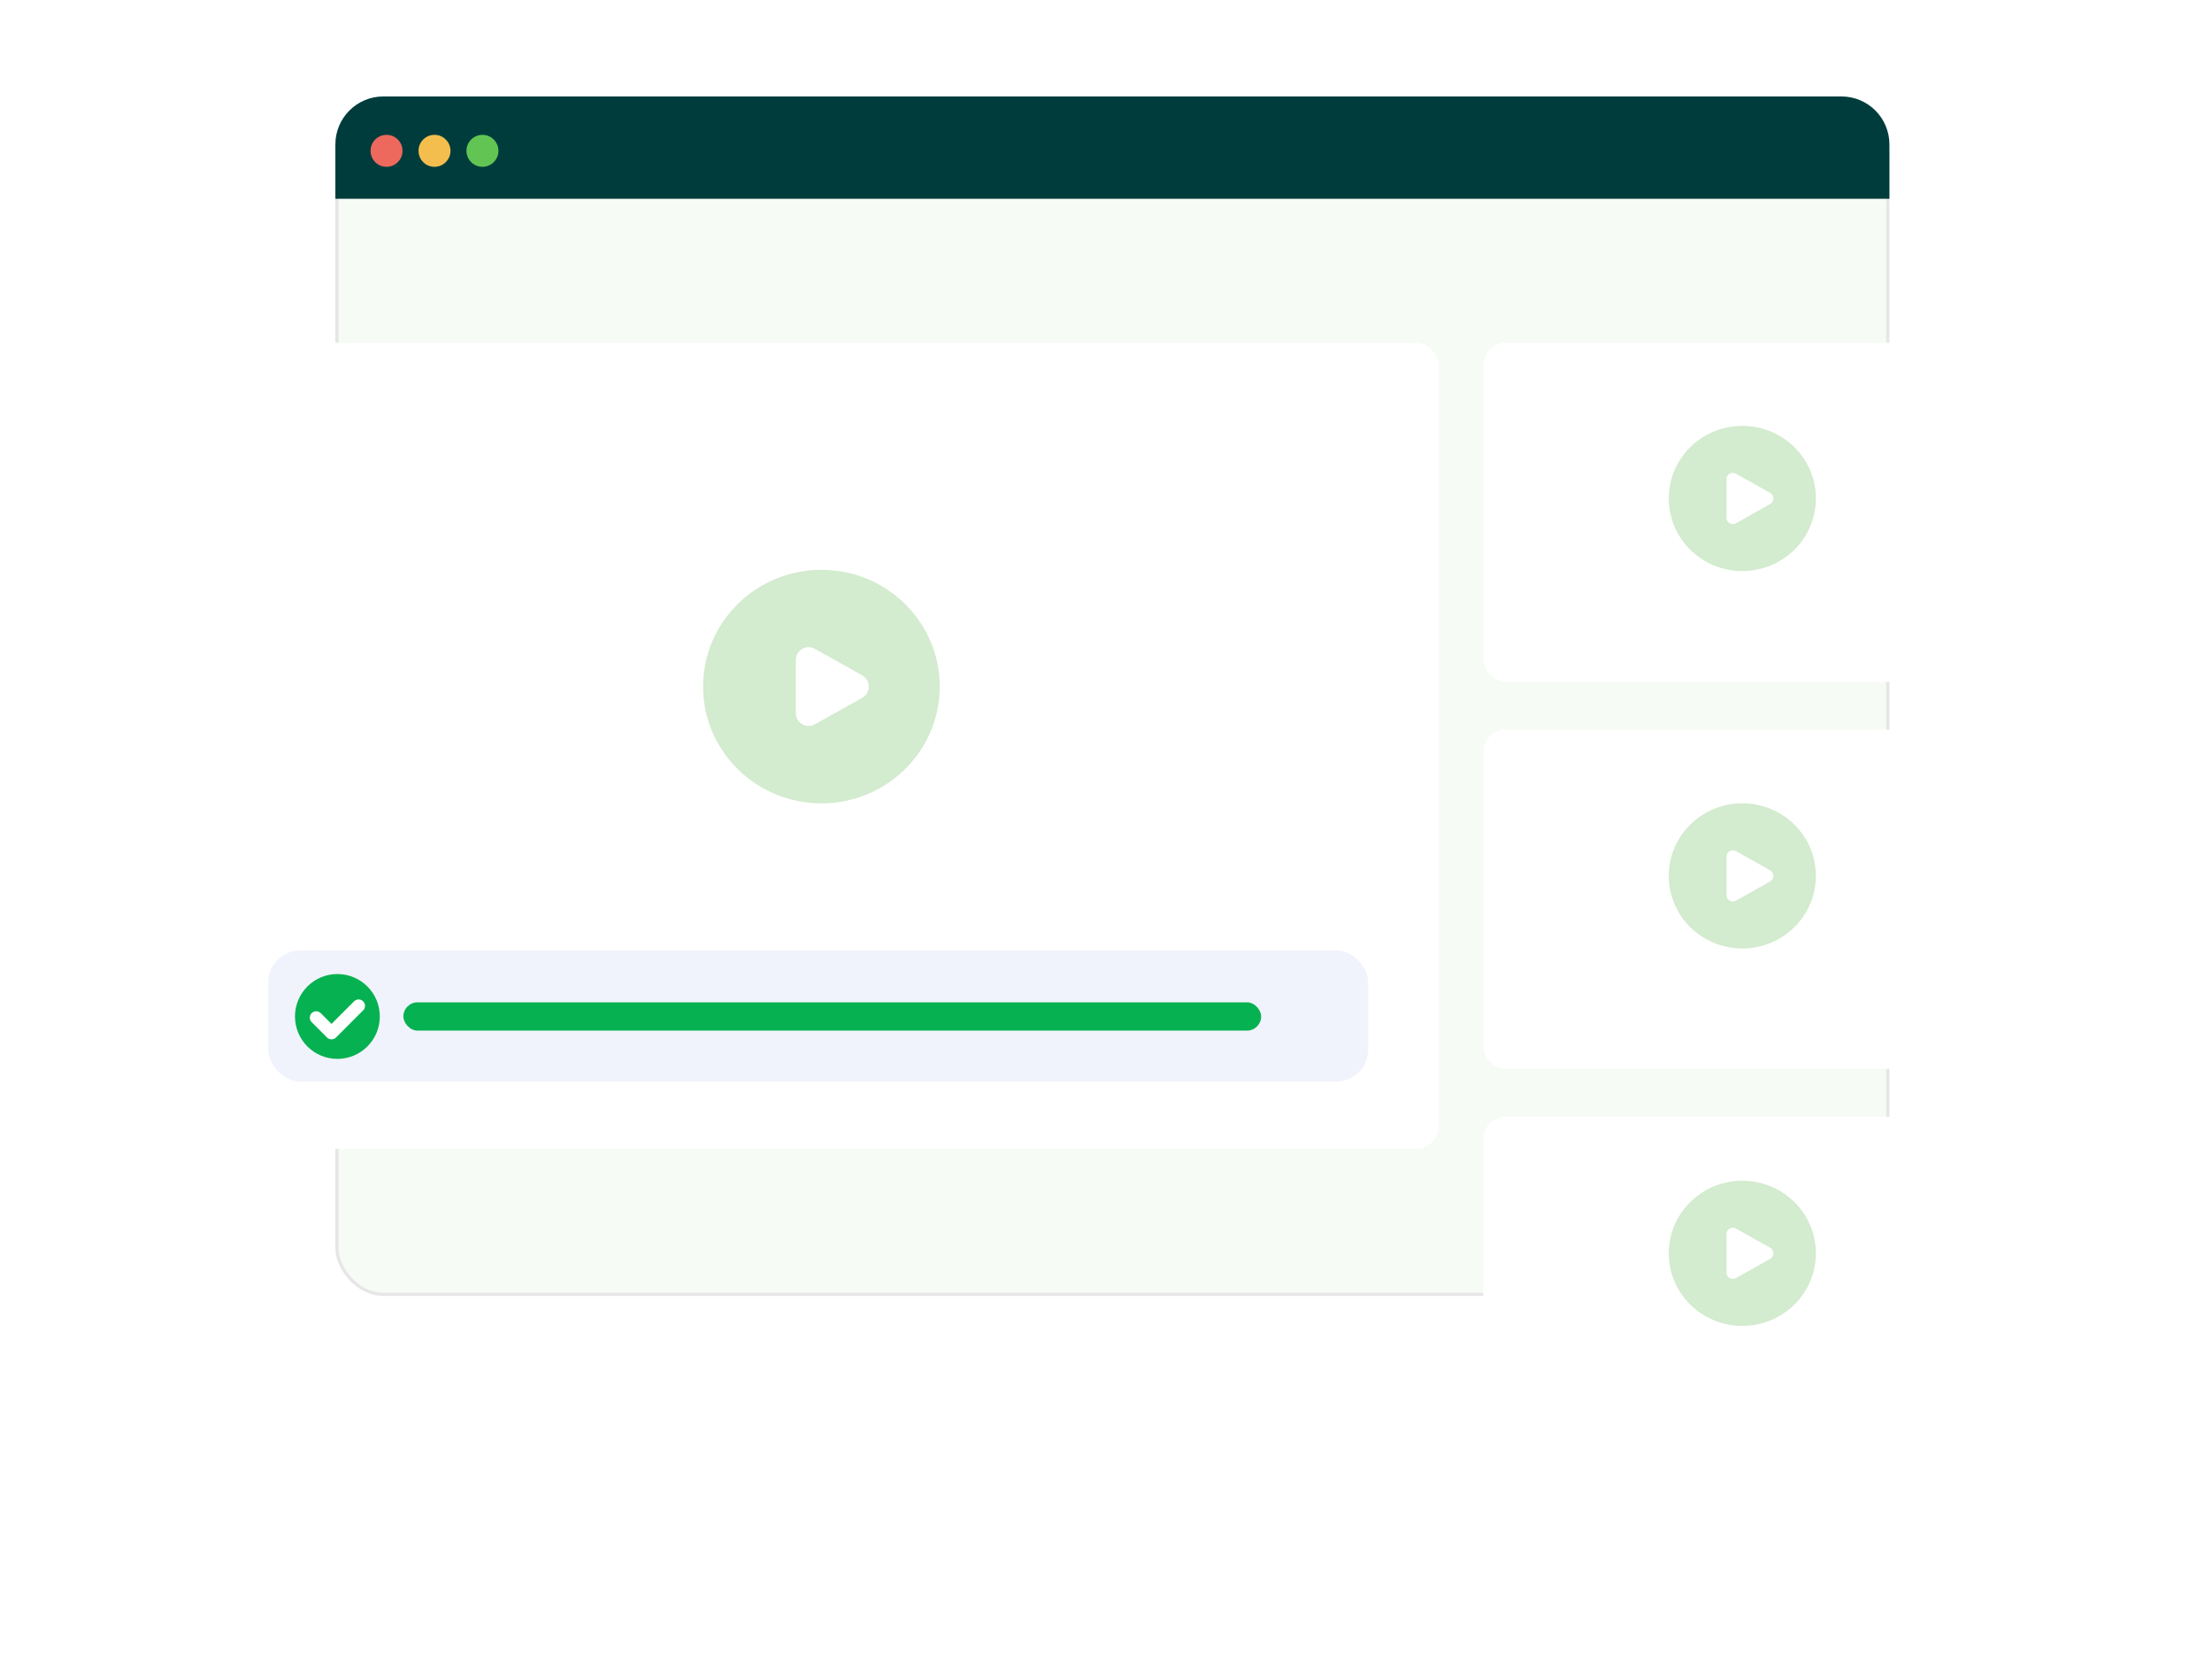 <svg width="757" height="569" fill="none" xmlns="http://www.w3.org/2000/svg"><g filter="url(#a)"><rect x="114.772" y="33" width="531.833" height="405.988" rx="16.415" fill="#F7FBF6"/><rect x="115.32" y="33.547" width="530.738" height="404.893" rx="15.867" stroke="#E6E6E6" stroke-width="1.094"/></g><g filter="url(#b)"><rect x="71" y="112.884" width="421.308" height="275.765" rx="7.66" fill="#fff"/></g><g filter="url(#c)"><rect x="507.628" y="112.884" width="178.372" height="115.996" rx="7.66" fill="#fff"/></g><g filter="url(#d)"><rect x="507.628" y="245.295" width="178.372" height="115.996" rx="7.66" fill="#fff"/></g><g filter="url(#e)"><rect x="507.628" y="377.707" width="178.372" height="115.996" rx="7.66" fill="#fff"/></g><path d="M114.772 49.415c0-9.066 7.35-16.415 16.415-16.415h499.004c9.065 0 16.414 7.35 16.414 16.415v18.603H114.772V49.415Z" fill="#003C3C"/><ellipse cx="281.107" cy="234.899" rx="40.489" ry="39.942" fill="#D3EBCE"/><path d="M295.098 231.082c2.98 1.673 2.98 5.962 0 7.634l-16.226 9.108c-2.918 1.638-6.52-.47-6.52-3.817v-18.216c0-3.346 3.602-5.455 6.52-3.817l16.226 9.108Z" fill="#fff"/><ellipse cx="596.267" cy="170.542" rx="25.169" ry="24.829" fill="#D3EBCE"/><path d="M605.791 168.634c1.49.836 1.49 2.981 0 3.817l-11.706 6.571c-1.459.819-3.26-.235-3.26-1.908v-13.143c0-1.673 1.801-2.727 3.26-1.908l11.706 6.571Z" fill="#fff"/><ellipse cx="596.267" cy="299.671" rx="25.169" ry="24.829" fill="#D3EBCE"/><path d="M605.791 297.762c1.49.837 1.49 2.981 0 3.817l-11.706 6.571c-1.459.819-3.26-.235-3.26-1.908V293.1c0-1.673 1.801-2.728 3.26-1.909l11.706 6.571Z" fill="#fff"/><ellipse cx="596.267" cy="428.799" rx="25.169" ry="24.829" fill="#D3EBCE"/><path d="M605.791 426.89c1.49.837 1.49 2.981 0 3.817l-11.706 6.571c-1.459.819-3.26-.235-3.26-1.908v-13.142c0-1.673 1.801-2.728 3.26-1.909l11.706 6.571Z" fill="#fff"/><circle cx="132.281" cy="51.603" r="5.472" fill="#ED695D"/><circle cx="148.696" cy="51.603" r="5.472" fill="#F4BE4F"/><circle cx="165.11" cy="51.603" r="5.472" fill="#62C553"/><rect x="91.792" y="325.18" width="376.441" height="44.867" rx="10.943" fill="#F0F3FB"/><rect x="138.047" y="342.921" width="293.547" height="9.677" rx="4.839" fill="#06B151"/><circle cx="115.466" cy="347.76" r="14.516" fill="#06B151"/><path d="m108.209 348.164 5.242 5.241 9.274-9.274" stroke="#fff" stroke-width="4.377" stroke-linecap="round" stroke-linejoin="round"/><defs><filter id="a" x="77.566" y=".171" width="606.246" height="480.4" filterUnits="userSpaceOnUse" color-interpolation-filters="sRGB"><feFlood flood-opacity="0" result="BackgroundImageFix"/><feColorMatrix in="SourceAlpha" values="0 0 0 0 0 0 0 0 0 0 0 0 0 0 0 0 0 0 127 0" result="hardAlpha"/><feOffset dy="4.377"/><feGaussianBlur stdDeviation="18.603"/><feComposite in2="hardAlpha" operator="out"/><feColorMatrix values="0 0 0 0 0 0 0 0 0 0 0 0 0 0 0 0 0 0 0.08 0"/><feBlend in2="BackgroundImageFix" result="effect1_dropShadow_384_6824"/><feBlend in="SourceGraphic" in2="effect1_dropShadow_384_6824" result="shape"/></filter><filter id="b" x=".964" y="47.226" width="561.379" height="415.836" filterUnits="userSpaceOnUse" color-interpolation-filters="sRGB"><feFlood flood-opacity="0" result="BackgroundImageFix"/><feColorMatrix in="SourceAlpha" values="0 0 0 0 0 0 0 0 0 0 0 0 0 0 0 0 0 0 127 0" result="hardAlpha"/><feOffset dy="4.377"/><feGaussianBlur stdDeviation="35.018"/><feComposite in2="hardAlpha" operator="out"/><feColorMatrix values="0 0 0 0 0 0 0 0 0 0 0 0 0 0 0 0 0 0 0.05 0"/><feBlend in2="BackgroundImageFix" result="effect1_dropShadow_384_6824"/><feBlend in="SourceGraphic" in2="effect1_dropShadow_384_6824" result="shape"/></filter><filter id="c" x="437.592" y="47.226" width="318.443" height="256.068" filterUnits="userSpaceOnUse" color-interpolation-filters="sRGB"><feFlood flood-opacity="0" result="BackgroundImageFix"/><feColorMatrix in="SourceAlpha" values="0 0 0 0 0 0 0 0 0 0 0 0 0 0 0 0 0 0 127 0" result="hardAlpha"/><feOffset dy="4.377"/><feGaussianBlur stdDeviation="35.018"/><feComposite in2="hardAlpha" operator="out"/><feColorMatrix values="0 0 0 0 0 0 0 0 0 0 0 0 0 0 0 0 0 0 0.05 0"/><feBlend in2="BackgroundImageFix" result="effect1_dropShadow_384_6824"/><feBlend in="SourceGraphic" in2="effect1_dropShadow_384_6824" result="shape"/></filter><filter id="d" x="437.592" y="179.637" width="318.443" height="256.068" filterUnits="userSpaceOnUse" color-interpolation-filters="sRGB"><feFlood flood-opacity="0" result="BackgroundImageFix"/><feColorMatrix in="SourceAlpha" values="0 0 0 0 0 0 0 0 0 0 0 0 0 0 0 0 0 0 127 0" result="hardAlpha"/><feOffset dy="4.377"/><feGaussianBlur stdDeviation="35.018"/><feComposite in2="hardAlpha" operator="out"/><feColorMatrix values="0 0 0 0 0 0 0 0 0 0 0 0 0 0 0 0 0 0 0.05 0"/><feBlend in2="BackgroundImageFix" result="effect1_dropShadow_384_6824"/><feBlend in="SourceGraphic" in2="effect1_dropShadow_384_6824" result="shape"/></filter><filter id="e" x="437.592" y="312.048" width="318.443" height="256.068" filterUnits="userSpaceOnUse" color-interpolation-filters="sRGB"><feFlood flood-opacity="0" result="BackgroundImageFix"/><feColorMatrix in="SourceAlpha" values="0 0 0 0 0 0 0 0 0 0 0 0 0 0 0 0 0 0 127 0" result="hardAlpha"/><feOffset dy="4.377"/><feGaussianBlur stdDeviation="35.018"/><feComposite in2="hardAlpha" operator="out"/><feColorMatrix values="0 0 0 0 0 0 0 0 0 0 0 0 0 0 0 0 0 0 0.05 0"/><feBlend in2="BackgroundImageFix" result="effect1_dropShadow_384_6824"/><feBlend in="SourceGraphic" in2="effect1_dropShadow_384_6824" result="shape"/></filter></defs></svg>